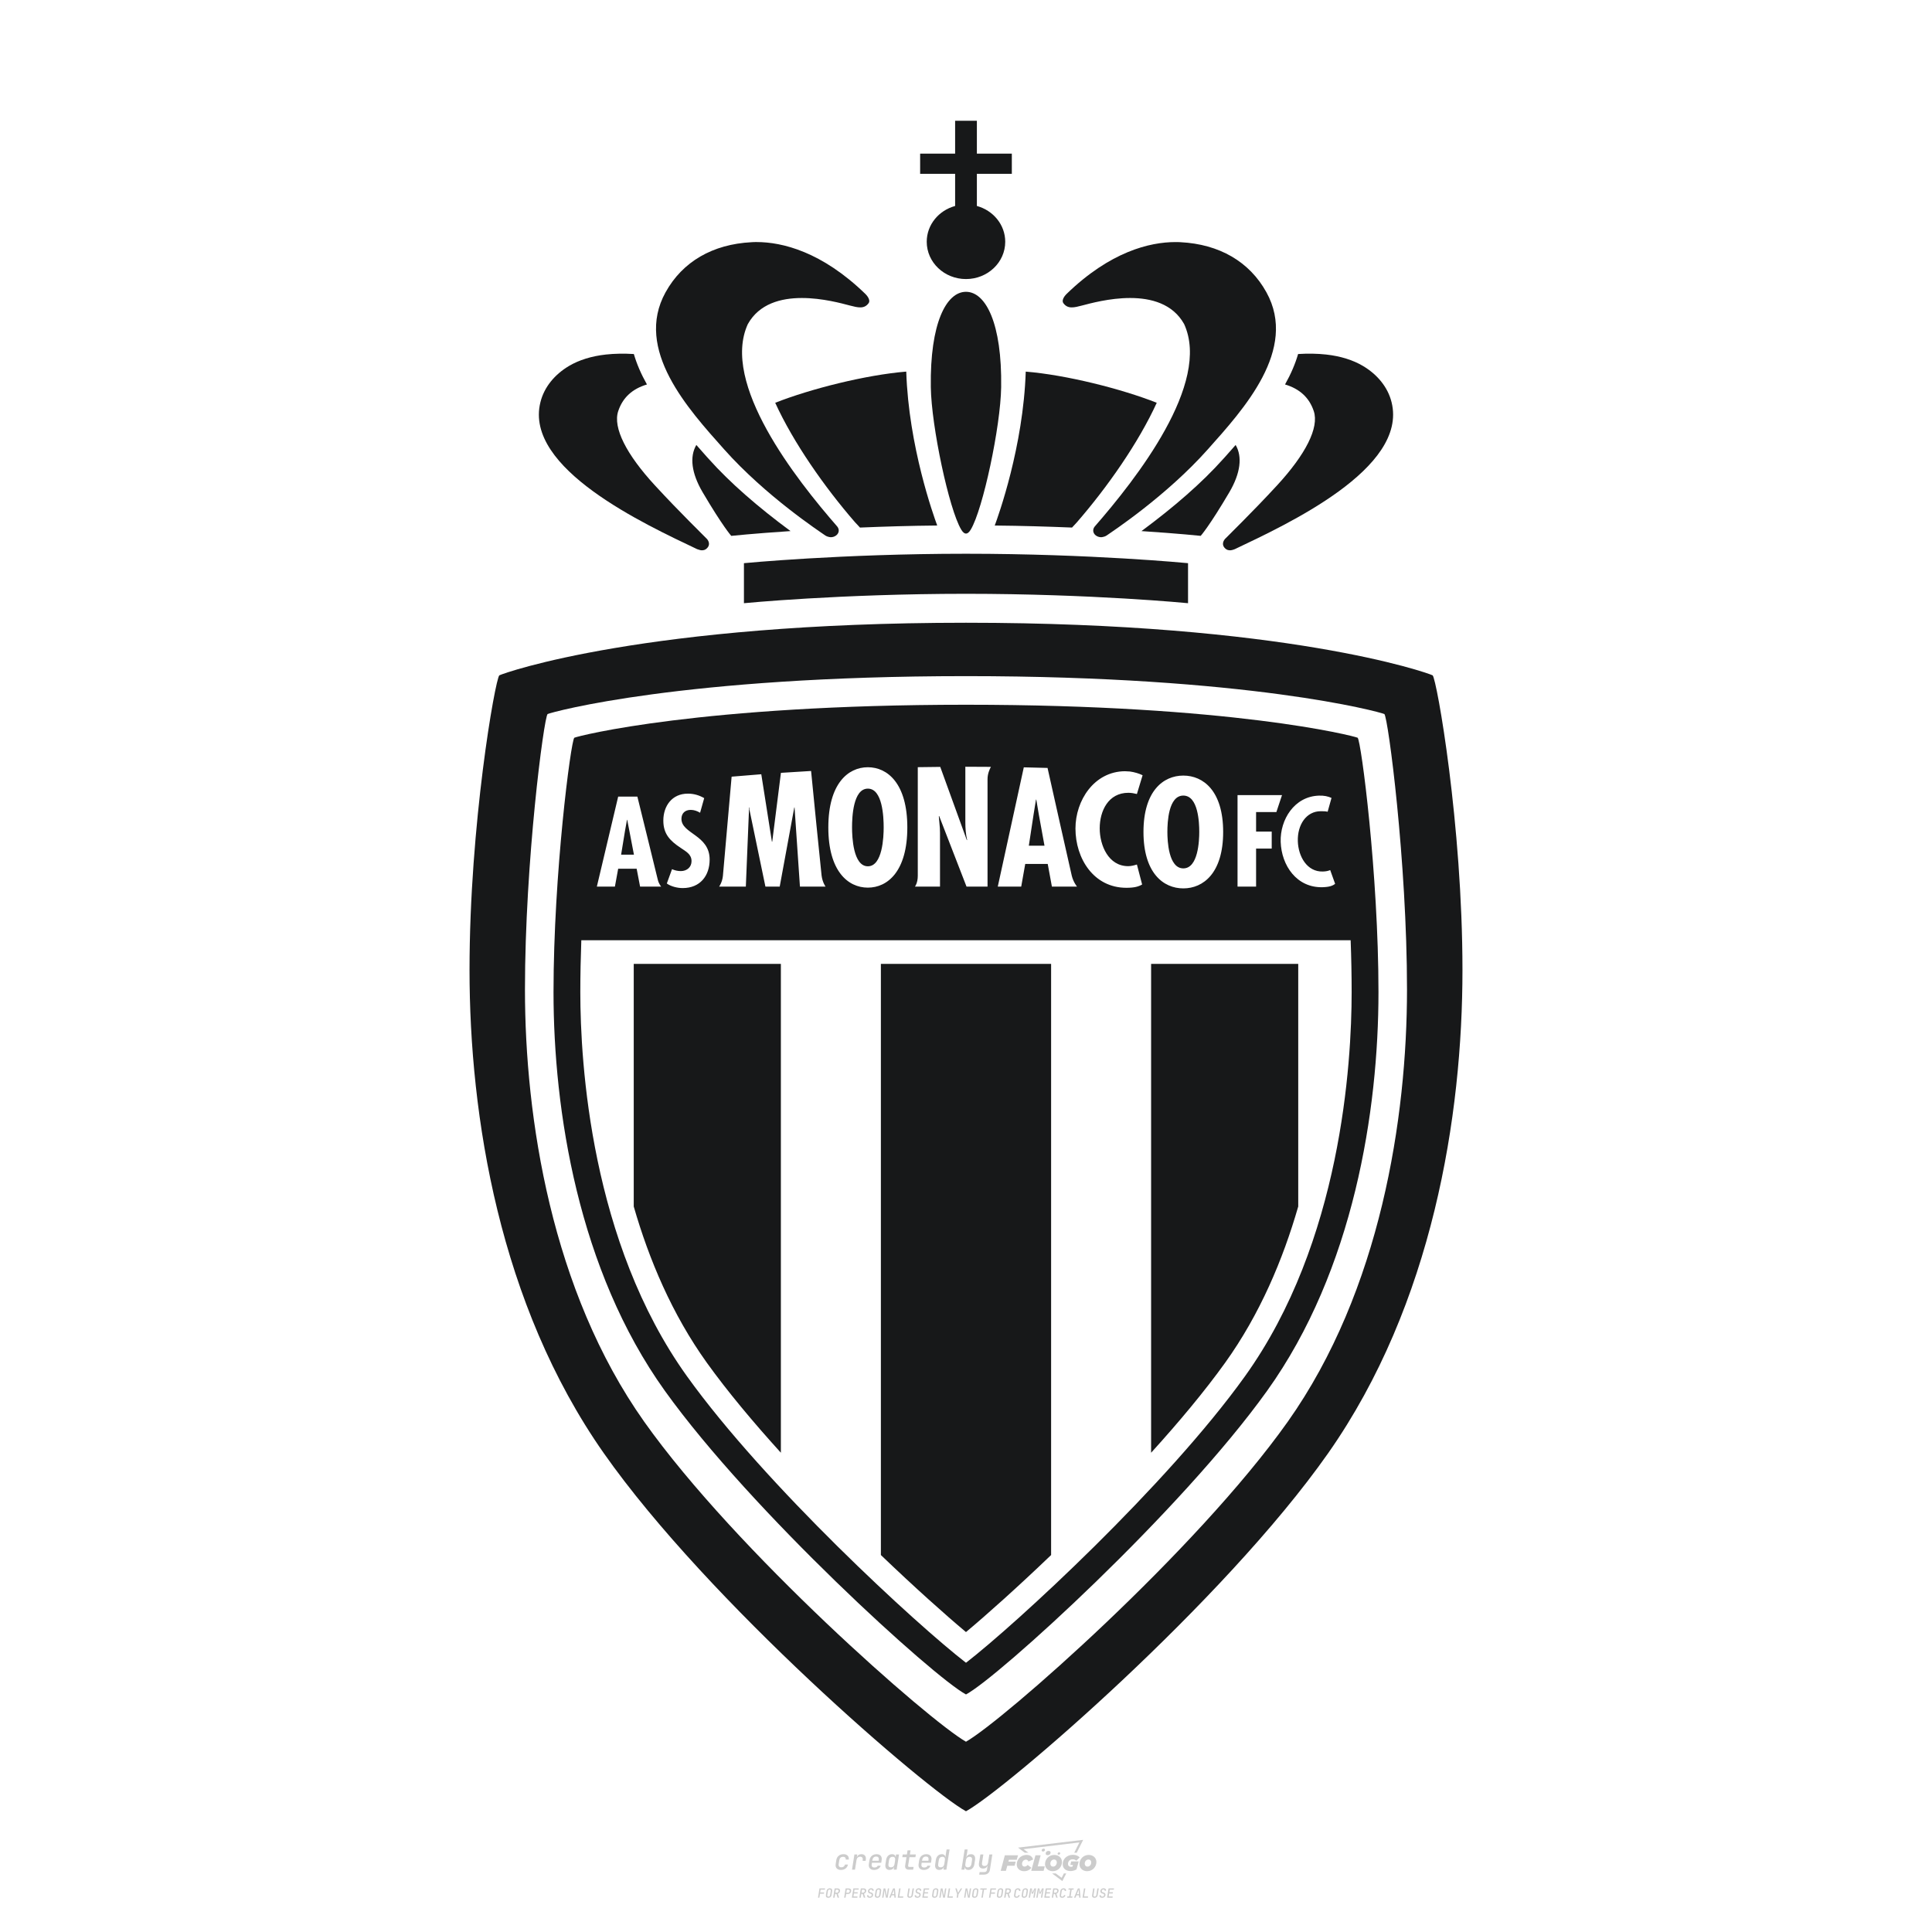<?xml version="1.0" encoding="UTF-8"?>
<svg data-name="图层_1" xmlns="http://www.w3.org/2000/svg" version="1.1" viewBox="0 0 800 800">
  <!-- Created by @FCLOGO 2025-1-9 GMT+8 10:42:11 . https://fclogo.top/ -->
<!-- FOR PERSONAL USE ONLY NOT FOR COMMERCIAL USE -->
  <path d="M348.219,774.301c-.786,0-1.375-.217-1.768-.652-.393-.435-.528-1.03-.406-1.786l.252-1.648c.122-.755.45-1.35.984-1.785.534-.435,1.194-.652,1.98-.652.755,0,1.329.199,1.722.595.393.397.551.938.475,1.625h-1.236c.03-.359-.055-.637-.257-.836-.202-.198-.498-.297-.887-.297-.42,0-.763.117-1.03.349-.267.233-.435.563-.503.99l-.263,1.659c-.069.435-.006.769.189,1.002.195.233.502.349.921.349.389,0,.715-.099.979-.297.263-.198.436-.48.521-.847h1.236c-.137.687-.467,1.231-.99,1.631-.523.401-1.162.6-1.917.6ZM352.797,774.187l.996-6.294h1.19l-.195,1.19c.336-.87.973-1.304,1.911-1.304.671,0,1.169.208,1.493.624.324.416.429.986.315,1.71l-.069.423h-1.27l.057-.32c.069-.45.011-.795-.171-1.036-.183-.24-.477-.361-.881-.361-.405,0-.74.122-1.007.366-.267.245-.435.588-.503,1.03l-.63,3.971h-1.236ZM361.906,774.301c-.77,0-1.346-.223-1.728-.669s-.515-1.036-.401-1.768l.252-1.648c.084-.488.257-.915.521-1.282s.601-.651,1.013-.852c.412-.202.873-.304,1.385-.304.77,0,1.349.224,1.734.669.385.446.517,1.036.395,1.768l-.172,1.121h-3.845l-.092.526c-.153.954.217,1.431,1.11,1.431.717,0,1.175-.248,1.373-.744h1.225c-.168.534-.503.96-1.007,1.276-.504.317-1.091.475-1.763.475ZM361.231,770.216l-.046.286,2.655-.012.046-.286c.069-.466.013-.822-.166-1.07-.179-.248-.486-.372-.921-.372-.443,0-.795.126-1.059.378-.263.252-.433.611-.509,1.076ZM368.326,774.301c-.633,0-1.103-.212-1.408-.635s-.397-1.001-.274-1.734l.274-1.774c.115-.733.393-1.312.836-1.74.442-.427.98-.641,1.613-.641.465,0,.83.119,1.093.354.263.236.391.557.383.962h.023l.172-1.202h1.236l-.996,6.294h-1.225l.195-1.201h-.023c-.122.412-.351.734-.687.967s-.74.349-1.213.349ZM368.932,773.226c.389,0,.715-.119.978-.355.263-.236.429-.572.498-1.007l.252-1.648c.069-.427.01-.761-.177-1.002-.187-.24-.475-.36-.864-.36-.397,0-.725.118-.984.354-.26.236-.423.572-.492,1.007l-.252,1.648c-.069.443-.013.78.166,1.013.179.233.471.349.876.349ZM376.348,774.187c-.572,0-.994-.157-1.264-.469-.271-.312-.361-.751-.269-1.316l.538-3.387h-1.739l.171-1.122h1.74l.275-1.716h1.236l-.275,1.716h2.472l-.183,1.122h-2.461l-.538,3.387c-.076.442.099.664.526.664h1.717l-.172,1.121h-1.774ZM382.504,774.301c-.77,0-1.346-.223-1.728-.669s-.515-1.036-.401-1.768l.252-1.648c.084-.488.257-.915.521-1.282s.601-.651,1.013-.852c.412-.202.873-.304,1.385-.304.77,0,1.349.224,1.734.669.385.446.517,1.036.395,1.768l-.172,1.121h-3.845l-.092.526c-.153.954.217,1.431,1.11,1.431.717,0,1.175-.248,1.373-.744h1.225c-.168.534-.503.96-1.007,1.276-.504.317-1.091.475-1.763.475ZM381.829,770.216l-.046.286,2.655-.012.046-.286c.069-.466.013-.822-.166-1.07-.179-.248-.486-.372-.921-.372-.443,0-.795.126-1.059.378-.263.252-.433.611-.509,1.076ZM388.924,774.301c-.633,0-1.101-.212-1.402-.635-.301-.423-.395-1.001-.28-1.734l.274-1.774c.115-.733.393-1.312.836-1.74.442-.427.98-.641,1.613-.641.465,0,.83.119,1.093.354.263.236.391.557.383.962h.023l.206-1.465.298-1.796h1.236l-1.327,8.354h-1.225l.195-1.201h-.023c-.122.412-.351.734-.687.967s-.74.349-1.213.349ZM389.531,773.226c.389,0,.715-.119.978-.355.263-.236.429-.572.498-1.007l.252-1.648c.076-.427.019-.761-.172-1.002-.191-.24-.48-.36-.87-.36-.397,0-.725.118-.984.354-.26.236-.423.572-.492,1.007l-.252,1.648c-.076.443-.023.78.16,1.013s.477.349.881.349ZM401.017,774.301c-.473,0-.839-.116-1.099-.349-.26-.233-.385-.555-.378-.967h-.011l-.195,1.201h-1.224l1.327-8.354h1.236l-.286,1.796-.274,1.465h.046c.122-.412.353-.735.692-.967.34-.232.742-.349,1.208-.349.633,0,1.1.214,1.402.641.301.428.395,1.007.281,1.74l-.275,1.774c-.115.733-.395,1.31-.841,1.734-.446.423-.982.635-1.608.635ZM400.766,773.226c.397,0,.723-.116.979-.349.256-.233.422-.571.498-1.013l.252-1.648c.069-.435.011-.77-.171-1.007-.183-.236-.473-.354-.87-.354-.389,0-.715.12-.979.36s-.429.574-.498,1.002l-.252,1.648c-.069.435-.011.771.172,1.007.183.236.473.355.87.355ZM405.469,776.247l.172-1.064h1.934c.641,0,1.007-.302,1.099-.905l.103-.675.206-1.19h-.035c-.122.42-.347.744-.675.973-.328.229-.729.343-1.201.343-.626,0-1.093-.201-1.402-.601s-.41-.944-.303-1.631l.584-3.605h1.236l-.561,3.479c-.061.412,0,.732.183.961s.465.343.847.343c.389,0,.717-.122.984-.366.267-.244.431-.584.492-1.018l.538-3.399h1.236l-1.007,6.409c-.099.603-.37,1.078-.812,1.425-.443.347-1.0.521-1.671.521h-1.946ZM417.787,770.085h3.221l.537-1.855h-5.466l-1.708,6.442h2.147l.586-2.099h3.026l.439-1.708h-3.026l.244-.781ZM424.229,772.916c-.586,0-1.025-.39-1.025-1.123,0-.878.634-1.757,1.611-1.757.488,0,.878.244,1.025.781l1.952-.83c-.293-1.171-1.269-1.903-2.635-1.903-2.782,0-4.148,2.147-4.148,3.904s1.269,2.83,3.075,2.83c1.367,0,2.342-.586,2.977-1.415l-1.513-1.171c-.39.439-.83.683-1.318.683ZM430.915,768.231h-2.147l-1.757,6.442h5.124l.488-1.855h-2.928l1.22-4.587ZM439.748,771.013c0-1.659-1.318-2.928-3.221-2.928-2.196,0-3.807,1.806-3.807,3.807,0,1.659,1.318,2.928,3.221,2.928,2.196,0,3.807-1.806,3.807-3.807ZM434.917,771.696c0-.83.586-1.708,1.513-1.708.781,0,1.171.537,1.171,1.22,0,.83-.586,1.708-1.513,1.708-.781,0-1.171-.537-1.171-1.22ZM443.213,772.233h1.074l-.195.683c-.146.049-.342.098-.586.098-.683,0-1.269-.39-1.269-1.22,0-1.025.732-1.903,1.952-1.903.586,0,1.123.244,1.513.586l1.367-1.367c-.439-.537-1.513-1.074-2.733-1.074-2.587,0-4.295,1.757-4.295,3.855,0,2.05,1.611,2.879,3.221,2.879.927,0,1.855-.293,2.489-.683l.927-3.319h-3.123l-.342,1.464ZM450.777,768.084c-2.196,0-3.807,1.806-3.807,3.807,0,1.659,1.318,2.928,3.221,2.928,2.196,0,3.807-1.806,3.807-3.807,0-1.659-1.318-2.928-3.221-2.928ZM450.338,772.916c-.781,0-1.171-.537-1.171-1.22,0-.83.586-1.708,1.513-1.708.781,0,1.171.537,1.171,1.22,0,.83-.586,1.708-1.513,1.708ZM437.942,767.499c-.049.293.098.488.439.488s.537-.195.634-.488c.049-.244-.098-.488-.439-.488s-.586.244-.634.488ZM432.135,765.498c-.439,0-.732.244-.781.586s.098.586.537.586.732-.244.781-.586c.098-.342-.098-.586-.537-.586ZM433.013,767.303c-.098.537.146.878.83.878.634,0,1.074-.39,1.171-.878s-.146-.878-.83-.878c-.683,0-1.074.39-1.171.878ZM439.602,777.552l-2.44-1.806h-1.513l4.246,3.172,1.611-3.172h-.976l-.927,1.806ZM425.839,767.157l-2.001-1.464,23.132-2.782-2.147,4.246h1.025l2.684-5.319-26.988,3.221,2.782,2.099h1.513ZM338.719,785.785l.609-3.832h2.32l-.084.519h-1.764l-.184,1.145h1.627l-.084.525h-1.617l-.257,1.643h-.567ZM342.97,785.838c-.357,0-.623-.101-.798-.302-.175-.201-.234-.473-.178-.816l.268-1.701c.056-.343.203-.615.441-.816.238-.201.535-.302.892-.302s.623.1.798.299c.175.199.236.471.184.814l-.268,1.706c-.056.343-.204.615-.444.816-.24.201-.538.302-.895.302ZM343.049,785.334c.193,0,.348-.052.467-.158.119-.105.194-.257.226-.457l.268-1.701c.032-.199.005-.352-.079-.457-.084-.105-.222-.158-.415-.158s-.347.052-.465.158c-.117.105-.192.257-.223.457l-.268,1.701c-.032.2-.005.352.079.457s.22.158.409.158ZM344.996,785.785l.609-3.832h1.202c.238,0,.439.046.604.139.165.093.283.223.357.391s.091.366.052.593c-.038.259-.14.484-.304.675-.165.191-.366.321-.604.391l.535,1.643h-.619l-.478-1.575h-.541l-.247,1.575h-.567ZM345.888,783.707h.635c.189,0,.349-.056.48-.168.131-.112.211-.262.239-.451.032-.193,0-.345-.094-.459-.095-.114-.236-.171-.425-.171h-.635l-.2,1.249ZM349.545,785.785l.609-3.832h1.254c.371,0,.651.105.84.315.189.21.255.49.199.84-.038.234-.122.438-.249.611s-.29.307-.488.402c-.198.095-.419.142-.664.142h-.693l-.241,1.522h-.567ZM350.432,783.754h.693c.192,0,.357-.059.493-.176.136-.117.22-.274.252-.47s-.002-.352-.1-.47-.245-.176-.441-.176h-.688l-.21,1.291ZM352.747,785.785l.609-3.832h2.252l-.079.504h-1.695l-.173,1.087h1.512l-.079.499h-1.512l-.194,1.239h1.69l-.079.504h-2.252ZM355.843,785.785l.609-3.832h1.202c.238,0,.439.046.604.139.165.093.283.223.357.391s.091.366.052.593c-.038.259-.14.484-.304.675-.165.191-.366.321-.604.391l.535,1.643h-.619l-.478-1.575h-.541l-.247,1.575h-.567ZM356.736,783.707h.635c.189,0,.349-.056.48-.168.131-.112.211-.262.239-.451.032-.193,0-.345-.094-.459-.095-.114-.236-.171-.425-.171h-.635l-.2,1.249ZM360.132,785.838c-.385,0-.674-.095-.866-.286-.192-.191-.264-.451-.215-.779h.567c-.028.175.011.312.116.412.105.1.266.149.483.149.203,0,.37-.049.501-.147.131-.098.211-.233.239-.404.021-.15.001-.279-.06-.386-.061-.107-.158-.181-.291-.223l-.457-.136c-.266-.08-.462-.217-.588-.409-.126-.192-.17-.42-.131-.682.035-.21.112-.394.231-.551s.273-.28.462-.367.402-.131.64-.131c.35,0,.616.095.798.286.182.191.248.444.2.759h-.567c.028-.168-.003-.3-.092-.396-.089-.096-.23-.144-.422-.144-.189,0-.343.045-.462.134-.119.089-.189.214-.21.375-.025.151-.007.279.052.386s.158.181.294.223l.467.147c.262.081.456.217.58.409.124.193.165.422.123.688-.035.217-.116.406-.241.567-.126.161-.288.286-.485.375-.198.089-.419.134-.664.134ZM363.265,785.838c-.357,0-.623-.101-.798-.302-.175-.201-.234-.473-.178-.816l.268-1.701c.056-.343.203-.615.441-.816.238-.201.535-.302.892-.302s.623.1.798.299c.175.199.236.471.184.814l-.268,1.706c-.056.343-.204.615-.444.816-.24.201-.538.302-.895.302ZM363.344,785.334c.193,0,.348-.052.467-.158.119-.105.194-.257.226-.457l.268-1.701c.032-.199.005-.352-.079-.457-.084-.105-.222-.158-.415-.158s-.347.052-.465.158c-.117.105-.192.257-.223.457l-.268,1.701c-.032.2-.005.352.079.457s.22.158.409.158ZM365.275,785.785l.609-3.832h.709l.619,3.186c.007-.098.017-.217.029-.357.012-.14.027-.285.045-.435.018-.151.037-.289.058-.415l.315-1.979h.525l-.609,3.832h-.709l-.614-3.186c-.007.095-.017.209-.029.344s-.027.276-.045.423c-.018.147-.037.283-.058.409l-.315,2.01h-.53ZM368.225,785.785l1.585-3.832h.745l.373,3.832h-.562l-.073-.971h-1.087l-.388.971h-.593ZM369.385,784.342h.871l-.089-1.102c-.018-.196-.03-.365-.037-.509-.007-.143-.011-.243-.011-.299-.018.056-.052.156-.102.299s-.115.311-.192.504l-.441,1.107ZM371.721,785.785l.609-3.832h.567l-.525,3.312h1.674l-.079.52h-2.247ZM376.678,785.838c-.367,0-.634-.101-.8-.302-.166-.201-.221-.475-.165-.821l.436-2.761h.567l-.436,2.755c-.032.196-.008.35.071.462.079.112.214.168.407.168.193,0,.347-.056.465-.168.117-.112.192-.266.223-.462l.435-2.755h.567l-.436,2.761c-.056.35-.2.625-.433.824-.233.199-.533.299-.9.299ZM379.844,785.838c-.385,0-.674-.095-.866-.286-.192-.191-.264-.451-.215-.779h.567c-.028.175.011.312.116.412.105.1.266.149.483.149.203,0,.37-.049.501-.147.131-.098.211-.233.239-.404.021-.15.001-.279-.06-.386-.061-.107-.158-.181-.291-.223l-.457-.136c-.266-.08-.462-.217-.588-.409-.126-.192-.17-.42-.131-.682.035-.21.112-.394.231-.551s.273-.28.462-.367.402-.131.64-.131c.35,0,.616.095.798.286.182.191.248.444.2.759h-.567c.028-.168-.003-.3-.092-.396-.089-.096-.23-.144-.422-.144-.189,0-.343.045-.462.134-.119.089-.189.214-.21.375-.025.151-.007.279.052.386s.158.181.294.223l.467.147c.262.081.456.217.58.409.124.193.165.422.123.688-.035.217-.116.406-.241.567-.126.161-.288.286-.485.375-.198.089-.419.134-.664.134ZM381.906,785.785l.609-3.832h2.252l-.079.504h-1.695l-.173,1.087h1.512l-.079.499h-1.512l-.194,1.239h1.69l-.079.504h-2.252ZM386.943,785.838c-.357,0-.623-.101-.798-.302-.175-.201-.234-.473-.178-.816l.268-1.701c.056-.343.203-.615.441-.816.238-.201.535-.302.892-.302s.623.1.798.299c.175.199.236.471.184.814l-.268,1.706c-.056.343-.204.615-.444.816-.24.201-.538.302-.895.302ZM387.021,785.334c.193,0,.348-.052.467-.158.119-.105.194-.257.226-.457l.268-1.701c.032-.199.005-.352-.079-.457-.084-.105-.222-.158-.415-.158s-.347.052-.465.158c-.117.105-.192.257-.223.457l-.268,1.701c-.032.2-.005.352.079.457s.22.158.409.158ZM388.953,785.785l.609-3.832h.709l.619,3.186c.007-.098.017-.217.029-.357.012-.14.027-.285.045-.435.018-.151.037-.289.058-.415l.315-1.979h.525l-.609,3.832h-.709l-.614-3.186c-.007.095-.017.209-.029.344s-.027.276-.045.423c-.018.147-.037.283-.058.409l-.315,2.01h-.53ZM392.249,785.785l.609-3.832h.567l-.525,3.312h1.674l-.079.52h-2.247ZM396.117,785.785l.22-1.412-.751-2.42h.577l.446,1.449c.028.095.05.184.066.268.016.084.025.147.029.189.018-.042.046-.105.087-.189.04-.084.088-.173.144-.268l.898-1.449h.598l-1.528,2.42-.22,1.412h-.567ZM399.217,785.785l.609-3.832h.709l.619,3.186c.007-.098.017-.217.029-.357.012-.14.027-.285.044-.435.018-.151.037-.289.058-.415l.315-1.979h.525l-.609,3.832h-.709l-.614-3.186c-.007.095-.017.209-.029.344s-.027.276-.045.423c-.018.147-.037.283-.058.409l-.315,2.01h-.53ZM403.505,785.838c-.357,0-.623-.101-.798-.302-.175-.201-.234-.473-.178-.816l.268-1.701c.056-.343.203-.615.441-.816.238-.201.535-.302.892-.302.357,0,.623.1.798.299.175.199.236.471.184.814l-.268,1.706c-.056.343-.204.615-.444.816-.239.201-.538.302-.895.302ZM403.584,785.334c.193,0,.348-.052.467-.158.119-.105.194-.257.226-.457l.268-1.701c.032-.199.005-.352-.079-.457-.084-.105-.222-.158-.415-.158-.193,0-.347.052-.465.158-.117.105-.191.257-.223.457l-.268,1.701c-.032.2-.005.352.079.457.084.105.22.158.409.158ZM406.381,785.785l.525-3.312h-1.023l.084-.519h2.619l-.084.519h-1.029l-.525,3.312h-.567ZM409.518,785.785l.609-3.832h2.32l-.084.519h-1.764l-.184,1.145h1.627l-.084.525h-1.617l-.257,1.643h-.567ZM413.769,785.838c-.357,0-.623-.101-.798-.302-.175-.201-.234-.473-.178-.816l.268-1.701c.056-.343.203-.615.441-.816.238-.201.535-.302.892-.302.357,0,.623.1.798.299.175.199.236.471.184.814l-.268,1.706c-.056.343-.204.615-.444.816-.239.201-.538.302-.895.302ZM413.848,785.334c.193,0,.348-.052.467-.158.119-.105.194-.257.226-.457l.268-1.701c.032-.199.005-.352-.079-.457-.084-.105-.222-.158-.415-.158-.193,0-.347.052-.465.158-.117.105-.191.257-.223.457l-.268,1.701c-.032.2-.005.352.079.457.084.105.22.158.409.158ZM415.795,785.785l.609-3.832h1.202c.238,0,.439.046.604.139.164.093.283.223.357.391s.091.366.053.593c-.039.259-.14.484-.304.675-.165.191-.366.321-.604.391l.535,1.643h-.619l-.478-1.575h-.541l-.247,1.575h-.567ZM416.688,783.707h.635c.189,0,.349-.056.48-.168.131-.112.211-.262.239-.451.032-.193,0-.345-.095-.459-.094-.114-.236-.171-.425-.171h-.635l-.199,1.249ZM420.905,785.838c-.36,0-.631-.101-.811-.302-.18-.201-.242-.473-.186-.816l.268-1.701c.056-.346.206-.619.449-.819s.545-.299.906-.299c.357,0,.625.101.806.302.18.201.242.473.186.816h-.567c.031-.199.003-.352-.087-.457-.089-.105-.228-.158-.417-.158-.193,0-.351.052-.475.158-.124.105-.202.255-.234.451l-.268,1.706c-.032.2-.003.352.087.457.089.105.23.158.423.158s.35-.052.472-.158.199-.257.231-.457h.567c-.035.228-.115.425-.239.593s-.281.298-.47.388c-.189.091-.402.136-.64.136ZM424.034,785.838c-.357,0-.623-.101-.798-.302-.175-.201-.234-.473-.178-.816l.268-1.701c.056-.343.203-.615.441-.816.238-.201.535-.302.892-.302.357,0,.623.1.798.299.175.199.236.471.184.814l-.268,1.706c-.056.343-.204.615-.444.816-.239.201-.538.302-.895.302ZM424.112,785.334c.193,0,.348-.052.467-.158.119-.105.194-.257.226-.457l.268-1.701c.032-.199.005-.352-.079-.457-.084-.105-.222-.158-.415-.158-.193,0-.347.052-.465.158-.117.105-.191.257-.223.457l-.268,1.701c-.032.2-.005.352.079.457.084.105.22.158.409.158ZM425.965,785.785l.609-3.832h.687l.184,1.228c.021.119.037.23.047.333.011.103.019.183.026.239.018-.056.047-.136.089-.241.042-.105.091-.217.147-.336l.567-1.223h.709l-.609,3.832h-.535l.204-1.291c.025-.168.058-.352.1-.554.042-.201.087-.404.136-.609s.096-.4.142-.585c.045-.185.087-.348.126-.488l-.855,1.863h-.551l-.283-1.863c-.004.136-.011.295-.021.475s-.024.372-.039.575c-.016.203-.035.407-.058.611-.023.205-.048.396-.076.575l-.205,1.291h-.54ZM429.115,785.785l.609-3.832h.687l.184,1.228c.021.119.037.23.047.333.011.103.019.183.026.239.018-.056.047-.136.089-.241.042-.105.091-.217.147-.336l.567-1.223h.709l-.609,3.832h-.535l.204-1.291c.025-.168.058-.352.1-.554.042-.201.087-.404.136-.609s.096-.4.142-.585c.045-.185.087-.348.126-.488l-.855,1.863h-.551l-.283-1.863c-.004.136-.011.295-.021.475s-.024.372-.039.575c-.016.203-.035.407-.058.611-.023.205-.048.396-.076.575l-.205,1.291h-.54ZM432.411,785.785l.609-3.832h2.252l-.079.504h-1.696l-.173,1.087h1.512l-.079.499h-1.512l-.194,1.239h1.69l-.079.504h-2.252ZM435.507,785.785l.609-3.832h1.202c.238,0,.439.046.604.139.164.093.283.223.357.391s.091.366.053.593c-.039.259-.14.484-.304.675-.165.191-.366.321-.604.391l.535,1.643h-.619l-.478-1.575h-.541l-.247,1.575h-.567ZM436.4,783.707h.635c.189,0,.349-.056.48-.168.131-.112.211-.262.239-.451.032-.193,0-.345-.095-.459-.094-.114-.236-.171-.425-.171h-.635l-.199,1.249ZM439.801,785.838c-.36,0-.631-.101-.811-.302-.18-.201-.242-.473-.186-.816l.268-1.701c.056-.346.206-.619.449-.819s.545-.299.906-.299c.357,0,.625.101.806.302.18.201.242.473.186.816h-.567c.031-.199.003-.352-.087-.457-.089-.105-.228-.158-.417-.158-.193,0-.351.052-.475.158-.124.105-.202.255-.234.451l-.268,1.706c-.032.2-.003.352.087.457.089.105.23.158.423.158s.35-.052.472-.158.199-.257.231-.457h.567c-.035.228-.115.425-.239.593s-.281.298-.47.388c-.189.091-.402.136-.64.136ZM441.879,785.785l.079-.504h.777l.446-2.824h-.777l.084-.504h2.126l-.084.504h-.777l-.446,2.824h.777l-.079.504h-2.126ZM444.74,785.785l1.585-3.832h.745l.373,3.832h-.562l-.073-.971h-1.087l-.388.971h-.593ZM445.9,784.342h.871l-.089-1.102c-.017-.196-.03-.365-.037-.509-.007-.143-.01-.243-.01-.299-.018.056-.052.156-.102.299s-.115.311-.192.504l-.441,1.107ZM448.235,785.785l.609-3.832h.567l-.525,3.312h1.674l-.079.52h-2.247ZM453.193,785.838c-.368,0-.634-.101-.8-.302-.166-.201-.221-.475-.165-.821l.436-2.761h.567l-.436,2.755c-.032.196-.008.35.071.462.079.112.214.168.407.168s.347-.056.465-.168c.117-.112.192-.266.223-.462l.436-2.755h.567l-.436,2.761c-.056.35-.2.625-.433.824-.233.199-.533.299-.9.299ZM456.358,785.838c-.385,0-.674-.095-.866-.286-.193-.191-.264-.451-.215-.779h.567c-.028.175.011.312.115.412.105.1.266.149.483.149.203,0,.37-.049.501-.147s.211-.233.239-.404c.021-.15.001-.279-.06-.386s-.158-.181-.291-.223l-.457-.136c-.266-.08-.462-.217-.588-.409-.126-.192-.17-.42-.131-.682.035-.21.112-.394.231-.551s.273-.28.462-.367c.189-.087.402-.131.64-.131.35,0,.616.095.798.286.182.191.248.444.199.759h-.567c.028-.168-.003-.3-.092-.396-.089-.096-.23-.144-.423-.144-.189,0-.343.045-.462.134-.119.089-.189.214-.21.375-.025.151-.007.279.052.386s.158.181.294.223l.467.147c.262.081.456.217.58.409.124.193.165.422.124.688-.035.217-.116.406-.241.567-.126.161-.288.286-.485.375-.198.089-.419.134-.664.134ZM458.421,785.785l.609-3.832h2.252l-.079.504h-1.696l-.173,1.087h1.512l-.079.499h-1.512l-.194,1.239h1.69l-.079.504h-2.252Z" style="fill: #ccc;"/>
  <g>
    <path d="M288.691,227.404c.915.335,1.611.529,2.243.451.889-.051,1.521-.451,2.075-1.134.889-1.083.683-2.424-.245-3.519-.387-.477-11.136-10.865-21.614-22.258-11.767-12.785-17.451-23.857-15.157-30.713,1.843-5.543,5.761-9.203,11.896-11.033-2.436-4.33-4.24-8.519-5.426-12.605-4.15-.257-8.004-.18-11.561.206-5.993.658-11.174,2.295-15.311,4.744-5.89,3.505-10.272,8.726-11.819,15.028-6.857,27.439,43.473,50.626,64.919,60.833" style="fill: #171819;"/>
    <path d="M341.771,221.754c1.095.696,2.294.696,2.359.696.747-.026,1.495-.271,2.113-.748,1.263-.966,1.405-2.526.426-3.699-17.116-19.616-48.267-59.248-37.003-83.814,9.46-16.91,35.998-9.305,42.197-7.694,3.416.876,6.006,1.573,7.849-1.018.902-1.47-1.082-3.468-1.366-3.751-18.044-17.515-34.438-21.498-45.058-21.498-.735,0-1.418,0-2.114.065-16.034.825-28.548,8.017-35.572,20.725-13.172,23.766,9.525,48.512,24.179,64.97,17.309,19.449,39.658,34.129,41.991,35.766" style="fill: #171819;"/>
    <path d="M293.418,189.969l-.812-.889c-1.366-1.534-2.81-3.145-4.266-4.833-2.848,4.872-2.036,11.651,2.565,19.513,8.39,14.255,11.896,18.134,11.896,18.134,0,0,8.854-.941,24.54-1.985-13.507-9.989-25.042-19.99-33.922-29.94" style="fill: #171819;"/>
    <path d="M354.109,216.328c.194.206,1.56,1.611,1.985,2.126,10.246-.425,20.673-.747,31.989-.85-1.469-3.995-11.832-32.711-12.824-63.734-16.793,1.379-39.696,7.166-54.26,12.914,7.501,16.433,20.351,34.864,33.111,49.543" style="fill: #171819;"/>
    <path d="M395.494,85.288c-6.792,1.856-11.754,7.785-11.754,14.822,0,8.532,7.282,15.44,16.252,15.44,8.983,0,16.252-6.908,16.252-15.44,0-7.037-4.962-12.966-11.741-14.822v-13.314h14.474v-8.352h-14.474v-13.622h-9.009v13.622h-14.486v8.352h14.486v13.314Z" style="fill: #171819;"/>
    <path d="M507.219,223.201c-.915,1.096-1.134,2.436-.245,3.519.567.683,1.186,1.082,2.075,1.134.632.077,1.341-.116,2.243-.452,21.446-10.208,71.776-33.394,64.932-60.833-1.547-6.303-5.942-11.523-11.832-15.028-4.124-2.449-9.306-4.086-15.299-4.743-3.557-.387-7.424-.464-11.574-.206-1.186,4.085-2.978,8.274-5.413,12.604,6.122,1.831,10.053,5.491,11.896,11.033,2.294,6.856-3.39,17.928-15.157,30.713-10.491,11.393-21.24,21.782-21.627,22.258" style="fill: #171819;"/>
    <path d="M448.125,126.491c6.199-1.599,32.737-9.216,42.197,7.694,11.265,24.566-19.887,64.198-37.002,83.814-.98,1.173-.838,2.733.425,3.712.619.464,1.366.709,2.127.735.051,0,1.25,0,2.345-.696,2.333-1.637,24.681-16.304,41.991-35.765,14.655-16.459,37.351-41.205,24.179-64.971-7.024-12.708-19.539-19.9-35.559-20.725-.696-.051-1.392-.051-2.126-.051-10.62,0-27.014,3.969-45.058,21.485-.284.283-2.268,2.281-1.366,3.751,1.843,2.59,4.434,1.907,7.849,1.018" style="fill: #171819;"/>
    <path d="M511.648,184.253c-1.456,1.676-2.9,3.287-4.266,4.833l-.812.889c-8.88,9.95-20.415,19.952-33.909,29.941,15.672,1.03,24.526,1.971,24.526,1.971,0,0,3.506-3.879,11.896-18.121,4.601-7.874,5.413-14.654,2.565-19.513" style="fill: #171819;"/>
    <path d="M443.902,218.449c.425-.503,1.792-1.908,1.972-2.126,12.759-14.681,25.609-33.111,33.11-49.543-14.551-5.749-37.467-11.535-54.247-12.902-1.005,31.01-11.355,59.738-12.837,63.734,11.329.103,21.756.426,32.002.838" style="fill: #171819;"/>
    <path d="M399.995,120.83c-8.145,0-14.951,13.004-14.564,39.477.232,16.304,7.54,50.548,12.566,58.952.722,1.224,1.392,1.688,1.998,1.688s1.276-.464,1.998-1.688c5.027-8.404,12.334-42.648,12.566-58.952.387-26.473-6.419-39.477-14.564-39.477" style="fill: #171819;"/>
    <path d="M399.995,229.294c-51.837,0-91.946,3.905-91.946,3.905v16.575s39.684-3.892,91.946-3.892,91.946,3.892,91.946,3.892v-16.575s-40.109-3.905-91.946-3.905" style="fill: #171819;"/>
    <path d="M533.234,588.701c-38.111,53.771-117.994,123.845-133.241,132.506-15.247-8.661-95.129-78.736-133.241-132.506-38.459-54.325-49.376-125.985-49.376-178.944s7.823-112.567,9.37-114.089c2.011-.889,55.949-15.698,173.247-15.698s171.236,14.809,173.247,15.698c1.547,1.521,9.37,61.13,9.37,114.089s-10.916,124.619-49.376,178.944M593.23,279.648c-2.268-1.134-60.859-21.782-193.237-21.782s-190.968,20.647-193.237,21.782c-1.727,1.727-12.334,61.761-12.334,122.028s12.283,138.293,55.588,200.042c43.292,61.709,133.963,139.569,149.983,148.282,16.02-8.713,106.691-86.572,149.983-148.282,43.305-61.749,55.601-139.788,55.601-200.042s-10.62-120.302-12.347-122.028" style="fill: #171819;"/>
    <path d="M489.987,359.577c6.161,0,6.599-11.471,6.599-15.093,0-4.008-.438-15.053-6.599-15.053s-6.599,11.045-6.599,15.053c0,3.622.438,15.093,6.599,15.093" style="fill: #171819;"/>
    <path d="M359.363,358.714c6.109,0,6.547-12.244,6.547-16.085,0-4.304-.438-16.072-6.547-16.072s-6.547,11.768-6.547,16.072c0,3.84.438,16.085,6.547,16.085" style="fill: #171819;"/>
    <polygon points="428.981 331.101 427.989 337.223 426.017 350.176 432.5 350.176 430.141 337.223 429.11 331.101 428.981 331.101" style="fill: #171819;"/>
    <polygon points="259.626 339.464 258.815 343.962 257.19 353.899 262.5 353.899 260.593 343.962 259.716 339.464 259.626 339.464" style="fill: #171819;"/>
    <path d="M515.531,569.861c-32.466,45.29-95.156,102.914-115.532,118.651-20.39-15.737-83.066-73.361-115.545-118.651-39.851-55.601-44.156-129.748-44.156-159.044,0-7.114.155-14.345.413-21.485h318.564c.271,7.14.413,14.37.413,21.485,0,29.296-4.292,103.443-44.156,159.044M255.97,329.865h7.952s7.978,32.311,8.416,34.244c.426,1.933,1.444,3.016,1.444,3.016h-8.738l-1.418-7.398h-7.656l-1.353,7.398h-7.475l8.829-37.26ZM284.815,328.628c2.461,0,4.666.644,6.779,1.856l-1.702,6.057c-1.16-.695-2.461-1.185-3.866-1.185-2.359,0-3.854,1.417-3.854,3.712,0,6.238,11.677,6.598,11.677,16.858,0,6.727-3.957,11.806-11.161,11.806-2.165,0-4.833-.644-6.573-1.895l2.153-5.928c1.121.489,2.294.786,3.66.786,2.461,0,4.421-1.599,4.421-4.111,0-2.926-2.371-4.021-4.537-5.529-4.408-2.925-7.14-5.748-7.14-11.277,0-5.98,3.544-11.148,10.143-11.148M299.34,362.705c.232-2.372,3.042-34.696,3.609-41.102,4.047-.348,8.146-.683,12.283-1.005l4.395,27.904h.142l3.596-28.484c4.124-.271,8.287-.541,12.489-.773.438,4.511,4.008,40.521,4.343,43.254.361,2.9,1.65,4.627,1.65,4.627h-10.607l-2.23-32.762h-.116l-6.032,32.762h-5.916l-6.624-31.899v-.863h-.142l-1.341,32.762h-11.045s1.289-1.805,1.547-4.421M359.361,317.698c8.197,0,16.343,6.805,16.343,24.927,0,18.134-8.146,24.926-16.343,24.926-8.21,0-16.369-6.792-16.369-24.926,0-18.121,8.159-24.927,16.369-24.927M380.034,362.64v-44.968c3.093-.051,6.186-.09,9.305-.116l11.007,30.34.116-.116c-.554-2.32-.735-4.846-.735-7.346v-22.941h.206c3.467,0,6.934.026,10.376.051-.58,1.057-1.392,2.9-1.392,5.079v44.504h-8.7l-11.342-29.257-.129.116.425,4.898.065,1.986v22.258h-10.375s1.173-1.444,1.173-4.486M423.932,317.737c3.287.065,6.573.142,9.834.245,1.263,5.632,9.435,42.197,10.04,44.672.657,2.668,2.165,4.473,2.165,4.473h-10.401l-1.727-9.383h-9.318l-1.663,9.383h-9.705l10.775-49.389ZM465.743,319.348c.709.038,1.417.077,2.139.116,1.908.257,3.854.85,5.246,1.547l-2.359,7.771c-1.198-.297-2.345-.503-3.544-.503-8.261,0-11.857,7.463-11.857,14.732,0,6.999,3.596,15.646,11.793,15.646,1.212,0,2.41-.309,3.609-.683l2.165,8.275c-1.469.85-3.171,1.366-6.521,1.366-13.559,0-21.086-12.14-21.086-24.552,0-11.639,7.733-23.573,20.416-23.715M489.986,321.153c8.287,0,16.497,6.354,16.497,23.341,0,17-8.21,23.367-16.497,23.367-8.274,0-16.497-6.367-16.497-23.367,0-16.987,8.223-23.341,16.497-23.341M512.437,329.234h18.418l-2.333,7.024h-8.403v8.081h6.47v7.05h-6.47v15.737h-7.682v-37.892ZM546.141,329.452c2.178-.065,3.712.284,5.207.954l-1.598,5.71c-.967-.206-1.65-.206-2.887-.206-5.955,0-9.679,5.632-9.46,12.437.206,6.315,3.828,12.734,10.362,12.527,1.431-.038,2.243-.271,3.042-.592l2.036,5.684c-.967.812-2.423,1.328-5.117,1.405-10.813.335-17.103-9.035-17.425-18.765-.297-9.19,5.645-18.843,15.84-19.153M562.174,305.48c-1.946-.838-52.366-13.662-162.176-13.662s-160.242,12.824-162.188,13.662c-1.456,1.392-8.61,56.477-8.61,105.337,0,48.886,10.208,115.03,46.127,165.127,35.881,50.059,111.356,118.613,124.67,125.689,13.314-7.076,88.776-75.629,124.657-125.689,35.92-50.097,46.141-116.241,46.141-165.127,0-48.86-7.166-103.945-8.623-105.337" style="fill: #171819;"/>
    <path d="M537.572,499.574v-100.453h-60.924v202.426c11.457-12.63,22.155-25.416,30.687-37.312,14.371-20.042,23.908-42.687,30.236-64.662" style="fill: #171819;"/>
    <path d="M262.418,399.117v100.465c6.328,21.962,15.866,44.607,30.236,64.648,8.532,11.896,19.23,24.682,30.687,37.312v-202.426h-60.924Z" style="fill: #171819;"/>
    <path d="M364.754,399.117v244.79c14.023,13.43,26.666,24.733,35.237,31.899,8.584-7.166,21.227-18.47,35.25-31.899v-244.79h-70.487Z" style="fill: #171819;"/>
  </g>
</svg>